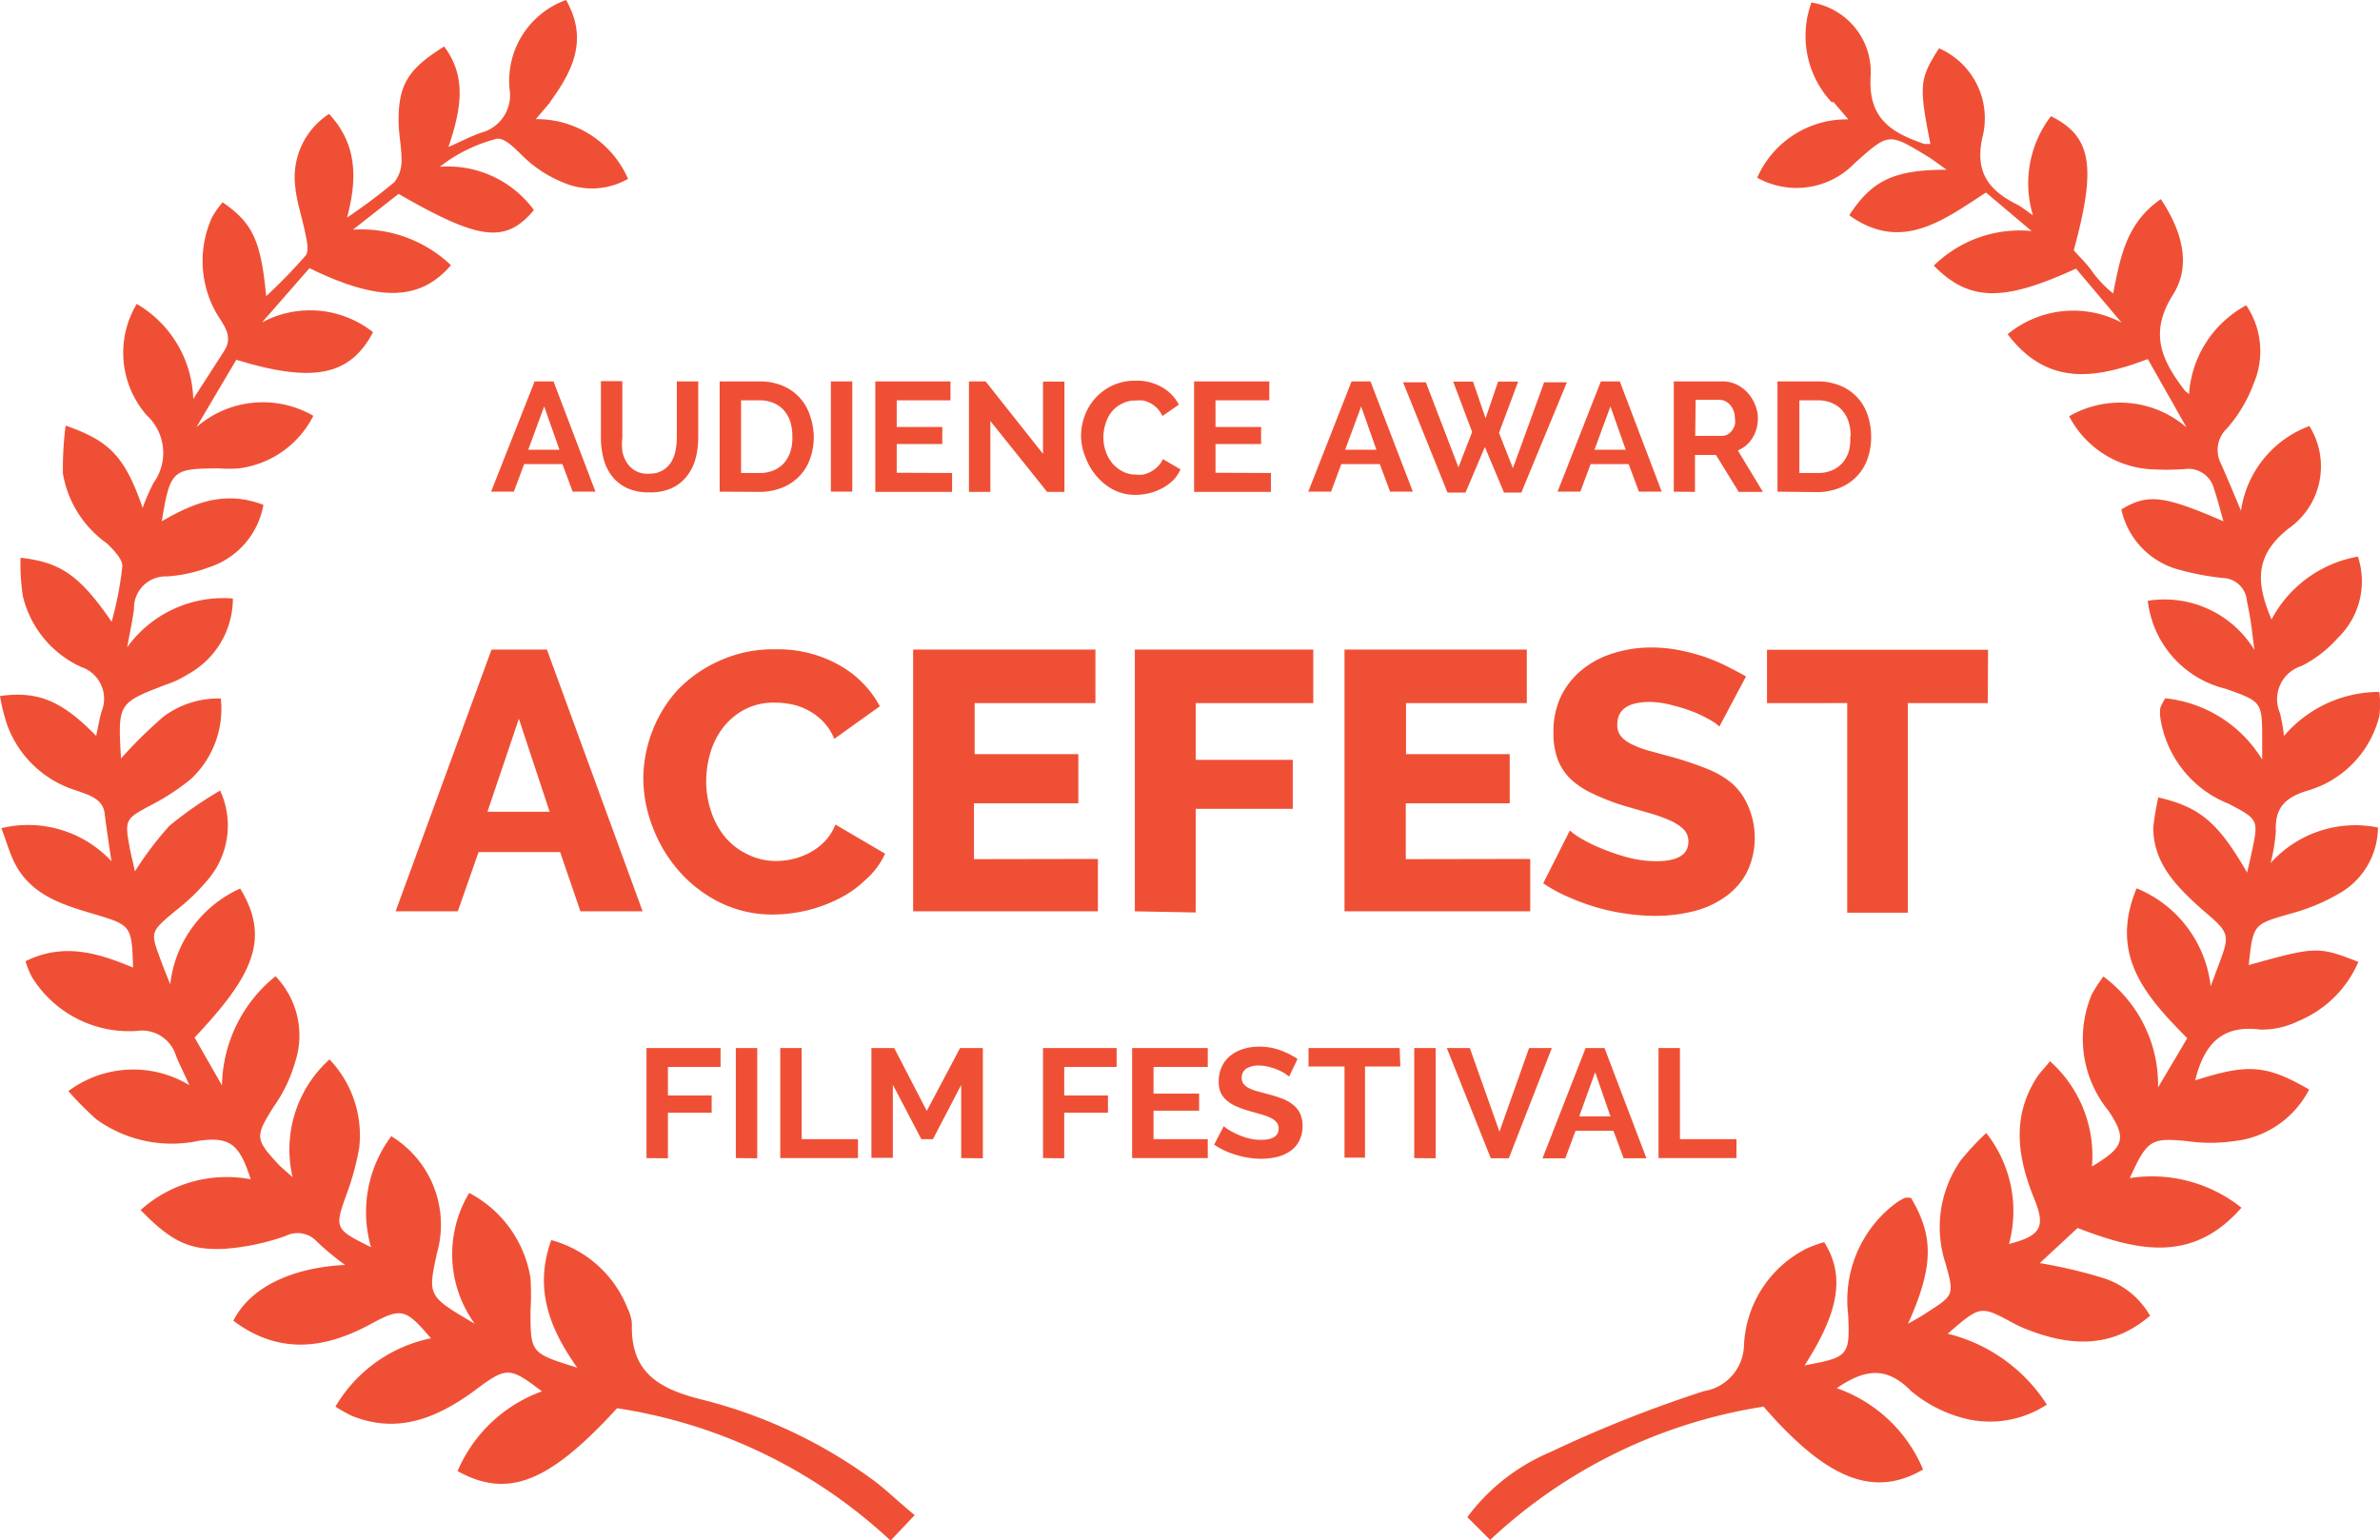 <svg xmlns="http://www.w3.org/2000/svg" viewBox="0 0 104.44 67.6"><defs><style>.cls-1{fill:#ef5035;}</style></defs><title>acefest-laurel-red</title><g id="Layer_2" data-name="Layer 2"><g id="Layer_1-2" data-name="Layer 1"><g id="Layer_2-2" data-name="Layer 2"><g id="Layer_1-2-2" data-name="Layer 1-2"><path class="cls-1" d="M80.37,4.48A4.27,4.27,0,0,1,79.49.11a3.09,3.09,0,0,1,2.6,3.21c-.13,1.9.93,2.51,2.36,3,.07,0,.17,0,.26,0-.51-2.58-.48-2.86.38-4.2A3.35,3.35,0,0,1,87,6c-.37,1.6.32,2.39,1.56,3,.16.09.31.21.65.45A4.85,4.85,0,0,1,90,5.1c1.8.89,2,2.23,1,5.89.23.25.5.52.73.81a4.91,4.91,0,0,0,1,1.08c.32-1.62.58-3.09,2.09-4.14.92,1.37,1.36,2.89.54,4.19-1.09,1.72-.47,2.92.52,4.22l.18.15a4.79,4.79,0,0,1,2.51-3.9,3.6,3.6,0,0,1,.32,3.45,6.25,6.25,0,0,1-1.16,1.95,1.3,1.3,0,0,0-.27,1.55c.27.6.52,1.21.88,2.07a4.67,4.67,0,0,1,3-3.72,3.33,3.33,0,0,1-.9,4.49c-1.49,1.17-1.46,2.35-.76,4a5.34,5.34,0,0,1,3.79-2.76,3.45,3.45,0,0,1-.88,3.57A5.31,5.31,0,0,1,101,29.23a1.53,1.53,0,0,0-.95,2.07,9,9,0,0,1,.18,1,5.49,5.49,0,0,1,4.18-1.93,4.11,4.11,0,0,1,0,1.06,4.55,4.55,0,0,1-3.14,3.27c-1,.3-1.45.76-1.4,1.79a7.78,7.78,0,0,1-.23,1.39,5,5,0,0,1,4.71-1.56,3.35,3.35,0,0,1-1.69,2.89,8.61,8.61,0,0,1-2.1.88c-1.68.48-1.69.45-1.88,2.27,2.92-.82,3.06-.83,4.81-.14a4.9,4.9,0,0,1-2.64,2.6,3.61,3.61,0,0,1-1.66.37c-1.76-.23-2.49.73-2.86,2.23,2.31-.74,3.11-.69,5,.4A4.21,4.21,0,0,1,98,50.09a7.19,7.19,0,0,1-2,0c-1.6-.16-1.77-.08-2.54,1.62a6.28,6.28,0,0,1,4.9,1.3c-2.18,2.49-4.63,1.87-7.19.89l-1.66,1.54a21.38,21.38,0,0,1,2.7.63,3.63,3.63,0,0,1,2.14,1.68c-1.69,1.45-3.5,1.34-5.38.61a5.63,5.63,0,0,1-.65-.3c-1.41-.76-1.41-.77-2.85.48a7.2,7.2,0,0,1,4.35,3.11A4.55,4.55,0,0,1,86,62.2a5.9,5.9,0,0,1-2.13-1.14c-1.06-1.08-2-1-3.27-.13a6.4,6.4,0,0,1,3.79,3.57c-2.17,1.26-4.22.44-7-2.76a22.62,22.62,0,0,0-12,5.85l-1-1A8.76,8.76,0,0,1,68,63.75a56.06,56.06,0,0,1,6.77-2.69,2.09,2.09,0,0,0,1.76-2,5,5,0,0,1,2.75-4.26,5.52,5.52,0,0,1,.77-.28c.93,1.48.65,3.06-.86,5.41,1.91-.36,2-.4,1.91-2.24a5.32,5.32,0,0,1,2-4.81,2.6,2.6,0,0,1,.48-.3.74.74,0,0,1,.28,0c1,1.68,1,3-.13,5.52.35-.2.58-.32.81-.48,1.21-.77,1.22-.78.84-2.15a5.11,5.11,0,0,1,.67-4.55,11.78,11.78,0,0,1,1.11-1.19,5.52,5.52,0,0,1,1,4.87c1.4-.36,1.62-.74,1.1-2-.73-1.81-1-3.59.14-5.34.13-.19.3-.36.56-.68a5.56,5.56,0,0,1,1.84,4.62c1.42-.85,1.54-1.22.73-2.44a5,5,0,0,1-.73-5.13,7.29,7.29,0,0,1,.5-.77,5.9,5.9,0,0,1,2.4,4.87l1.28-2.16c-1.79-1.82-3.45-3.62-2.22-6.58a5.28,5.28,0,0,1,3.25,4.3l.3-.81c.57-1.5.57-1.5-.7-2.58-1.11-1-2.11-2-2.12-3.57A12.06,12.06,0,0,1,94.71,35c1.85.43,2.63,1.11,3.9,3.3.07-.32.14-.58.19-.85.32-1.47.32-1.48-1-2.17a4.83,4.83,0,0,1-3-3.78,1.62,1.62,0,0,1,0-.43,2,2,0,0,1,.22-.42,5.66,5.66,0,0,1,4.25,2.69v-.82c0-1.73,0-1.72-1.61-2.29a4.5,4.5,0,0,1-3.41-3.86,4.62,4.62,0,0,1,4.68,2.16c-.08-.6-.11-.88-.15-1.16s-.11-.65-.18-1a1.09,1.09,0,0,0-1.06-1A12.13,12.13,0,0,1,95.6,25a3.51,3.51,0,0,1-2.51-2.64c1.16-.7,1.85-.62,4.48.52-.15-.53-.27-1-.41-1.41a1.16,1.16,0,0,0-1.3-.88,11.54,11.54,0,0,1-1.58,0,4.33,4.33,0,0,1-3.48-2.32,4.46,4.46,0,0,1,5.15.49l-1.7-3c-2.27.86-4.4,1.22-6.15-1.09a4.53,4.53,0,0,1,5-.51l-2-2.37c-3.2,1.47-4.68,1.45-6.24-.13a5.39,5.39,0,0,1,4.29-1.52l-2-1.69c-1.88,1.22-3.71,2.64-6,1,1-1.55,2-2,4.27-2-.35-.25-.61-.45-.89-.62-1.65-1-1.65-1-3.13.32a3.54,3.54,0,0,1-4.29.65,4.28,4.28,0,0,1,4-2.56l-.65-.76Z"/><path class="cls-1" d="M24.16,4.47l-.65.76a4.36,4.36,0,0,1,4.05,2.62A3.19,3.19,0,0,1,24.69,8a5.35,5.35,0,0,1-1.24-.71c-.57-.4-1.16-1.26-1.65-1.2a6.81,6.81,0,0,0-2.5,1.23,4.68,4.68,0,0,1,4.13,1.9c-1.24,1.47-2.37,1.35-5.94-.71l-2,1.57a5.72,5.72,0,0,1,4.3,1.56c-1.36,1.58-3.16,1.62-6.21.13l-2.08,2.38a4.46,4.46,0,0,1,4.87.43c-1,1.91-2.62,2.25-6,1.21L8.62,18.75a4.43,4.43,0,0,1,5.13-.5,4.26,4.26,0,0,1-3.28,2.31,6.68,6.68,0,0,1-.86,0c-2.06,0-2.14.08-2.51,2.32,1.39-.81,2.77-1.37,4.46-.72a3.53,3.53,0,0,1-2.42,2.75,6.36,6.36,0,0,1-1.81.39,1.39,1.39,0,0,0-1.45,1.43c-.06.47-.16.93-.3,1.68a5.2,5.2,0,0,1,4.64-2.14,3.8,3.8,0,0,1-2,3.34,4.12,4.12,0,0,1-.91.43c-2.14.82-2.14.82-2,3.25a20.31,20.31,0,0,1,1.87-1.84,4,4,0,0,1,2.51-.79A4.21,4.21,0,0,1,8.37,34.2,9.87,9.87,0,0,1,6.7,35.3c-1.22.65-1.24.65-1,1.95.06.32.15.65.22,1a14.58,14.58,0,0,1,1.51-2A16.69,16.69,0,0,1,9.66,34.7a3.66,3.66,0,0,1-.47,3.83A8.94,8.94,0,0,1,7.67,40c-1.07.91-1.08.89-.62,2.13.11.3.23.6.42,1.07A5.25,5.25,0,0,1,10.54,39c1.39,2.27.45,3.93-2,6.54l1.2,2.1a6.29,6.29,0,0,1,2.35-4.79,3.74,3.74,0,0,1,.86,3.77A6.41,6.41,0,0,1,12,48.59c-.81,1.3-.82,1.41.26,2.56.13.13.28.25.58.52a5.32,5.32,0,0,1,1.62-5.17,4.82,4.82,0,0,1,1.3,3.9,11.76,11.76,0,0,1-.57,2.07c-.51,1.43-.5,1.49,1.09,2.27a5.56,5.56,0,0,1,.89-4.87,4.55,4.55,0,0,1,2,5.15c-.4,1.87-.4,1.87,1.66,3.08a5.21,5.21,0,0,1-.24-5.74,5.14,5.14,0,0,1,2.69,3.74,12,12,0,0,1,0,1.43c0,1.86,0,1.86,2.05,2.5-1.23-1.74-1.9-3.48-1.14-5.6a5,5,0,0,1,3.35,3,1.74,1.74,0,0,1,.19.69c-.06,2.12,1.18,2.84,3.07,3.31a21.53,21.53,0,0,1,7.47,3.5c.61.44,1.16,1,1.87,1.57l-1.06,1.12a22.53,22.53,0,0,0-12-5.81c-2.95,3.22-4.76,4-7,2.76a6.37,6.37,0,0,1,3.7-3.5c-1.44-1.1-1.55-1.09-3,0-1.62,1.17-3.33,1.89-5.35,1.07a7.27,7.27,0,0,1-.71-.4,6.33,6.33,0,0,1,4.19-3c-1.13-1.33-1.3-1.35-2.67-.61-2,1.08-4,1.34-6-.16.74-1.47,2.56-2.33,4.9-2.45a12.29,12.29,0,0,1-1.21-1,1.16,1.16,0,0,0-1.4-.27,10.25,10.25,0,0,1-2.64.56c-1.57.09-2.38-.32-3.72-1.7A5.67,5.67,0,0,1,11,51.76c-.49-1.57-.94-1.87-2.27-1.69a5.65,5.65,0,0,1-4.5-.94A14.21,14.21,0,0,1,3,47.89a4.76,4.76,0,0,1,5.31-.26c-.26-.58-.45-.94-.59-1.3A1.56,1.56,0,0,0,6,45.25a5,5,0,0,1-4.6-2.37,3.83,3.83,0,0,1-.28-.69c1.67-.83,3.2-.36,4.72.28-.06-1.86-.07-1.86-1.78-2.37-1.39-.41-2.77-.85-3.46-2.31-.2-.42-.32-.86-.54-1.44a5,5,0,0,1,4.83,1.45c-.12-.81-.22-1.46-.3-2.11s-.74-.81-1.26-1a4.69,4.69,0,0,1-3-2.83A8.16,8.16,0,0,1,0,30.55c1.66-.23,2.71.2,4.22,1.75.09-.4.14-.75.24-1.08a1.47,1.47,0,0,0-.91-1.95A4.59,4.59,0,0,1,1,26.15a10,10,0,0,1-.1-1.67c1.77.2,2.6.78,4,2.81a15.42,15.42,0,0,0,.47-2.44c0-.32-.39-.72-.68-1a4.73,4.73,0,0,1-1.93-3.07,14.81,14.81,0,0,1,.12-2.1c1.95.68,2.6,1.37,3.38,3.61a9.12,9.12,0,0,1,.48-1.1,2.24,2.24,0,0,0-.29-2.95A4.17,4.17,0,0,1,6,13.34a5,5,0,0,1,2.48,4.17L9.84,15.4c.4-.62,0-1.1-.3-1.58a4.63,4.63,0,0,1-.24-4.27,3.83,3.83,0,0,1,.47-.67c1.3.9,1.68,1.65,1.91,4.12a24.25,24.25,0,0,0,1.73-1.78c.15-.19.07-.61,0-.91-.13-.7-.38-1.39-.45-2.09A3.31,3.31,0,0,1,14.44,5c1.14,1.23,1.3,2.65.79,4.55A25.63,25.63,0,0,0,17.3,8a1.49,1.49,0,0,0,.32-1c0-.57-.13-1.14-.13-1.71,0-1.59.43-2.27,2-3.25,1,1.33.75,2.75.19,4.41.62-.27,1-.48,1.45-.63A1.7,1.7,0,0,0,22.36,3.9,3.77,3.77,0,0,1,24.84,0c1,1.75.27,3.14-.71,4.49Z"/><path class="cls-1" d="M21.57,28.51H24L28.2,40H25.47l-.89-2.6H21L20.09,40H17.36Zm2.55,7.12-1.35-4.08-1.38,4.08Z"/><path class="cls-1" d="M28.23,34.18a5.82,5.82,0,0,1,.39-2.07,5.66,5.66,0,0,1,1.14-1.85A5.78,5.78,0,0,1,31.58,29a5.67,5.67,0,0,1,2.44-.5,5.48,5.48,0,0,1,2.82.7A4.52,4.52,0,0,1,38.61,31l-2,1.43a2.38,2.38,0,0,0-.5-.77,2.7,2.7,0,0,0-1.39-.75,3.8,3.8,0,0,0-.73-.07,2.75,2.75,0,0,0-1.33.31,2.92,2.92,0,0,0-.94.8,3.3,3.3,0,0,0-.55,1.1,4.47,4.47,0,0,0-.18,1.25,4.13,4.13,0,0,0,.21,1.3,3.49,3.49,0,0,0,.61,1.13,2.92,2.92,0,0,0,1,.77,2.74,2.74,0,0,0,1.26.29,3.25,3.25,0,0,0,.74-.09,3,3,0,0,0,.73-.28,2.6,2.6,0,0,0,.65-.49,2.27,2.27,0,0,0,.47-.74l2.18,1.28A3.39,3.39,0,0,1,38,38.6a4.76,4.76,0,0,1-1.18.84,6.46,6.46,0,0,1-2.88.7,5.17,5.17,0,0,1-2.31-.51,5.81,5.81,0,0,1-1.8-1.36,6.2,6.2,0,0,1-1.17-1.92A6,6,0,0,1,28.23,34.18Z"/><path class="cls-1" d="M48.18,37.7V40H40.07V28.51h8v2.35h-5.3V33.1h4.55v2.16H42.74v2.45Z"/><path class="cls-1" d="M49.8,40V28.51h7.83v2.35H52.47v2.49h4.26V35.5H52.47v4.55Z"/><path class="cls-1" d="M67.15,37.7V40H59V28.51h8v2.35h-5.3V33.1h4.55v2.16H61.69v2.45Z"/><path class="cls-1" d="M75.45,31.89a1.62,1.62,0,0,0-.32-.24,6.5,6.5,0,0,0-.73-.37,7.07,7.07,0,0,0-1-.32,3.82,3.82,0,0,0-1-.15q-1.43,0-1.43,1a.76.76,0,0,0,.15.49,1.36,1.36,0,0,0,.45.35,4.16,4.16,0,0,0,.75.29l1.06.29a13.82,13.82,0,0,1,1.49.5,4,4,0,0,1,1.13.65,2.71,2.71,0,0,1,.71,1A3.36,3.36,0,0,1,77,36.67a3.42,3.42,0,0,1-.36,1.65,3.08,3.08,0,0,1-1,1.09,4.08,4.08,0,0,1-1.38.6,6.89,6.89,0,0,1-1.62.19,9,9,0,0,1-1.3-.1,9.42,9.42,0,0,1-1.3-.28,10.28,10.28,0,0,1-1.22-.45,6.82,6.82,0,0,1-1.1-.6l1.17-2.32a2.27,2.27,0,0,0,.42.31,6.32,6.32,0,0,0,.89.45,9,9,0,0,0,1.18.41,4.93,4.93,0,0,0,1.3.18q1.41,0,1.41-.86a.73.73,0,0,0-.21-.54,2,2,0,0,0-.58-.38,6.38,6.38,0,0,0-.88-.32l-1.11-.32a9.6,9.6,0,0,1-1.38-.53,3.64,3.64,0,0,1-1-.65,2.39,2.39,0,0,1-.57-.86,3.16,3.16,0,0,1-.19-1.14,3.63,3.63,0,0,1,.32-1.62,3.48,3.48,0,0,1,.93-1.18,4,4,0,0,1,1.42-.74,5.39,5.39,0,0,1,1.62-.24,6.22,6.22,0,0,1,1.19.11,9,9,0,0,1,1.12.29,8,8,0,0,1,1,.42q.46.23.85.45Z"/><path class="cls-1" d="M87.23,30.86H83.72v9.2H81.06v-9.2H77.54V28.52h9.7Z"/><path class="cls-1" d="M23.46,16.74h.83l1.84,4.84h-1l-.45-1.21H23l-.45,1.21h-1Zm1.09,3-.67-1.9-.7,1.9Z"/><path class="cls-1" d="M28.51,20.79a1.08,1.08,0,0,0,.56-.14,1.1,1.1,0,0,0,.37-.35,1.47,1.47,0,0,0,.2-.5,2.9,2.9,0,0,0,.06-.58V16.74h.94v2.47a3.53,3.53,0,0,1-.12.93,2.14,2.14,0,0,1-.38.76,1.8,1.8,0,0,1-.65.52,2.23,2.23,0,0,1-1,.19,2.2,2.2,0,0,1-1-.2,1.84,1.84,0,0,1-.65-.53,2.13,2.13,0,0,1-.36-.77,3.63,3.63,0,0,1-.11-.91V16.73h.94V19.2a2.92,2.92,0,0,0,0,.61,1.46,1.46,0,0,0,.2.5,1.08,1.08,0,0,0,.35.34A1.07,1.07,0,0,0,28.51,20.79Z"/><path class="cls-1" d="M31.58,21.58V16.74h1.76a2.63,2.63,0,0,1,1,.19,2.09,2.09,0,0,1,1.2,1.3,2.89,2.89,0,0,1,.17.93,2.84,2.84,0,0,1-.17,1,2.14,2.14,0,0,1-.48.76,2.17,2.17,0,0,1-.75.49,2.66,2.66,0,0,1-1,.18Zm3.19-2.42a2.07,2.07,0,0,0-.09-.65,1.44,1.44,0,0,0-.28-.5,1.25,1.25,0,0,0-.45-.32,1.53,1.53,0,0,0-.61-.12h-.82v3.19h.82a1.48,1.48,0,0,0,.62-.12,1.26,1.26,0,0,0,.45-.32,1.51,1.51,0,0,0,.28-.51A2,2,0,0,0,34.77,19.16Z"/><path class="cls-1" d="M36.46,21.58V16.74h.94v4.84Z"/><path class="cls-1" d="M41.78,20.76v.83H38.41V16.74h3.3v.83H39.35v1.17h2v.75h-2v1.26Z"/><path class="cls-1" d="M43.46,18.48v3.11h-.94V16.74h.73l2.52,3.18V16.75h.94v4.84h-.76Z"/><path class="cls-1" d="M47.44,19.13a2.51,2.51,0,0,1,.16-.88,2.35,2.35,0,0,1,1.22-1.33,2.32,2.32,0,0,1,1-.21A2.2,2.2,0,0,1,51,17a1.87,1.87,0,0,1,.73.76l-.72.5a1.24,1.24,0,0,0-.23-.34,1.17,1.17,0,0,0-.29-.22,1.32,1.32,0,0,0-.32-.12,1.56,1.56,0,0,0-.32,0,1.27,1.27,0,0,0-.62.14,1.36,1.36,0,0,0-.46.37,1.62,1.62,0,0,0-.26.52,2,2,0,0,0-.09.58,1.88,1.88,0,0,0,.1.62,1.62,1.62,0,0,0,.29.52,1.45,1.45,0,0,0,.45.36,1.23,1.23,0,0,0,.58.14,1.52,1.52,0,0,0,.32,0,1.27,1.27,0,0,0,.65-.36,1,1,0,0,0,.22-.32l.77.45a1.46,1.46,0,0,1-.32.48,2.12,2.12,0,0,1-.48.35,2.47,2.47,0,0,1-.58.22,2.53,2.53,0,0,1-.6.07,2.06,2.06,0,0,1-.95-.22,2.47,2.47,0,0,1-.74-.59,2.64,2.64,0,0,1-.48-.8A2.49,2.49,0,0,1,47.44,19.13Z"/><path class="cls-1" d="M55.77,20.76v.83H52.4V16.74h3.3v.83H53.34v1.17h2v.75h-2v1.26Z"/><path class="cls-1" d="M59.31,16.74h.83L62,21.58H61l-.45-1.21H58.86l-.45,1.21h-1Zm1.09,3-.67-1.9-.7,1.9Z"/><path class="cls-1" d="M63.77,16.75h.87l.55,1.61.55-1.61h.88L65.78,19l.61,1.55,1.37-3.77h1l-2,4.84H66l-.84-2-.85,2h-.79l-1.95-4.84h1L64,20.51l.6-1.55Z"/><path class="cls-1" d="M70.25,16.74h.83l1.84,4.84h-1l-.45-1.21H69.8l-.45,1.21h-1Zm1.09,3-.67-1.9-.7,1.9Z"/><path class="cls-1" d="M73.45,21.58V16.74h2.14a1.38,1.38,0,0,1,.62.14,1.6,1.6,0,0,1,.49.37,1.74,1.74,0,0,1,.32.52,1.57,1.57,0,0,1,.12.58,1.62,1.62,0,0,1-.23.86,1.35,1.35,0,0,1-.65.56l1.1,1.82H76.3l-1-1.62h-.92v1.62Zm.94-2.45h1.18a.5.5,0,0,0,.24-.06.62.62,0,0,0,.19-.17.84.84,0,0,0,.13-.25,1,1,0,0,0,0-.31.87.87,0,0,0-.06-.32.82.82,0,0,0-.15-.25.67.67,0,0,0-.21-.16.55.55,0,0,0-.24-.06H74.41Z"/><path class="cls-1" d="M78,21.58V16.74h1.76a2.63,2.63,0,0,1,1,.19,2.09,2.09,0,0,1,1.2,1.3,2.89,2.89,0,0,1,.15.94,2.84,2.84,0,0,1-.17,1,2.14,2.14,0,0,1-.48.76,2.17,2.17,0,0,1-.75.49,2.66,2.66,0,0,1-1,.18Zm3.21-2.42a2.07,2.07,0,0,0-.09-.65,1.44,1.44,0,0,0-.28-.5,1.25,1.25,0,0,0-.45-.32,1.53,1.53,0,0,0-.61-.12h-.82v3.19h.82a1.48,1.48,0,0,0,.62-.12,1.26,1.26,0,0,0,.45-.32,1.51,1.51,0,0,0,.28-.51A2,2,0,0,0,81.19,19.16Z"/><path class="cls-1" d="M28.37,50.83V46h3.25v.83H29.31v1.25h1.92v.76H29.31v2Z"/><path class="cls-1" d="M32.29,50.83V46h.94v4.84Z"/><path class="cls-1" d="M34.24,50.83V46h.94v4h2.47v.83Z"/><path class="cls-1" d="M42.18,50.83V47.62L40.94,50h-.51l-1.25-2.39v3.21h-.94V46h1l1.43,2.76L42.13,46h1v4.84Z"/><path class="cls-1" d="M45.77,50.83V46H49v.83H46.7v1.25h1.92v.76H46.7v2Z"/><path class="cls-1" d="M53,50v.83H49.68V46H53v.83H50.62V48h2v.75h-2V50Z"/><path class="cls-1" d="M56.57,47.25l-.18-.13a2.12,2.12,0,0,0-.31-.16,2.67,2.67,0,0,0-.39-.13,1.72,1.72,0,0,0-.43-.06,1,1,0,0,0-.58.14.47.47,0,0,0-.19.4.42.42,0,0,0,.07.25.62.62,0,0,0,.21.18,1.75,1.75,0,0,0,.34.14l.48.13q.35.09.65.2a1.75,1.75,0,0,1,.49.27,1.13,1.13,0,0,1,.32.39,1.3,1.3,0,0,1,.11.56,1.4,1.4,0,0,1-.15.65,1.23,1.23,0,0,1-.4.45,1.72,1.72,0,0,1-.57.25,2.87,2.87,0,0,1-.68.08,3.65,3.65,0,0,1-1.08-.16,3.32,3.32,0,0,1-1-.46l.42-.81a1.3,1.3,0,0,0,.22.16,3.33,3.33,0,0,0,.38.2,2.92,2.92,0,0,0,.48.17,2.19,2.19,0,0,0,.55.07q.78,0,.78-.5a.41.41,0,0,0-.09-.27.75.75,0,0,0-.25-.19,2.43,2.43,0,0,0-.4-.15l-.52-.15a4.43,4.43,0,0,1-.6-.21,1.58,1.58,0,0,1-.43-.27,1,1,0,0,1-.26-.35,1.22,1.22,0,0,1-.08-.48,1.5,1.5,0,0,1,.14-.65,1.32,1.32,0,0,1,.38-.48,1.72,1.72,0,0,1,.56-.29,2.33,2.33,0,0,1,.69-.1,2.68,2.68,0,0,1,.94.16,3.51,3.51,0,0,1,.75.38Z"/><path class="cls-1" d="M61.45,46.81H59.9v4H59v-4H57.42V46h4Z"/><path class="cls-1" d="M62.06,50.83V46H63v4.84Z"/><path class="cls-1" d="M64.5,46l1.3,3.67L67.1,46h1l-1.89,4.84h-.79L63.49,46Z"/><path class="cls-1" d="M69.58,46h.83l1.84,4.84h-1l-.45-1.21H69.14l-.45,1.21h-1Zm1.09,3L70,47.06,69.3,49Z"/><path class="cls-1" d="M72.78,50.83V46h.94v4H76.2v.83Z"/></g></g></g></g></svg>